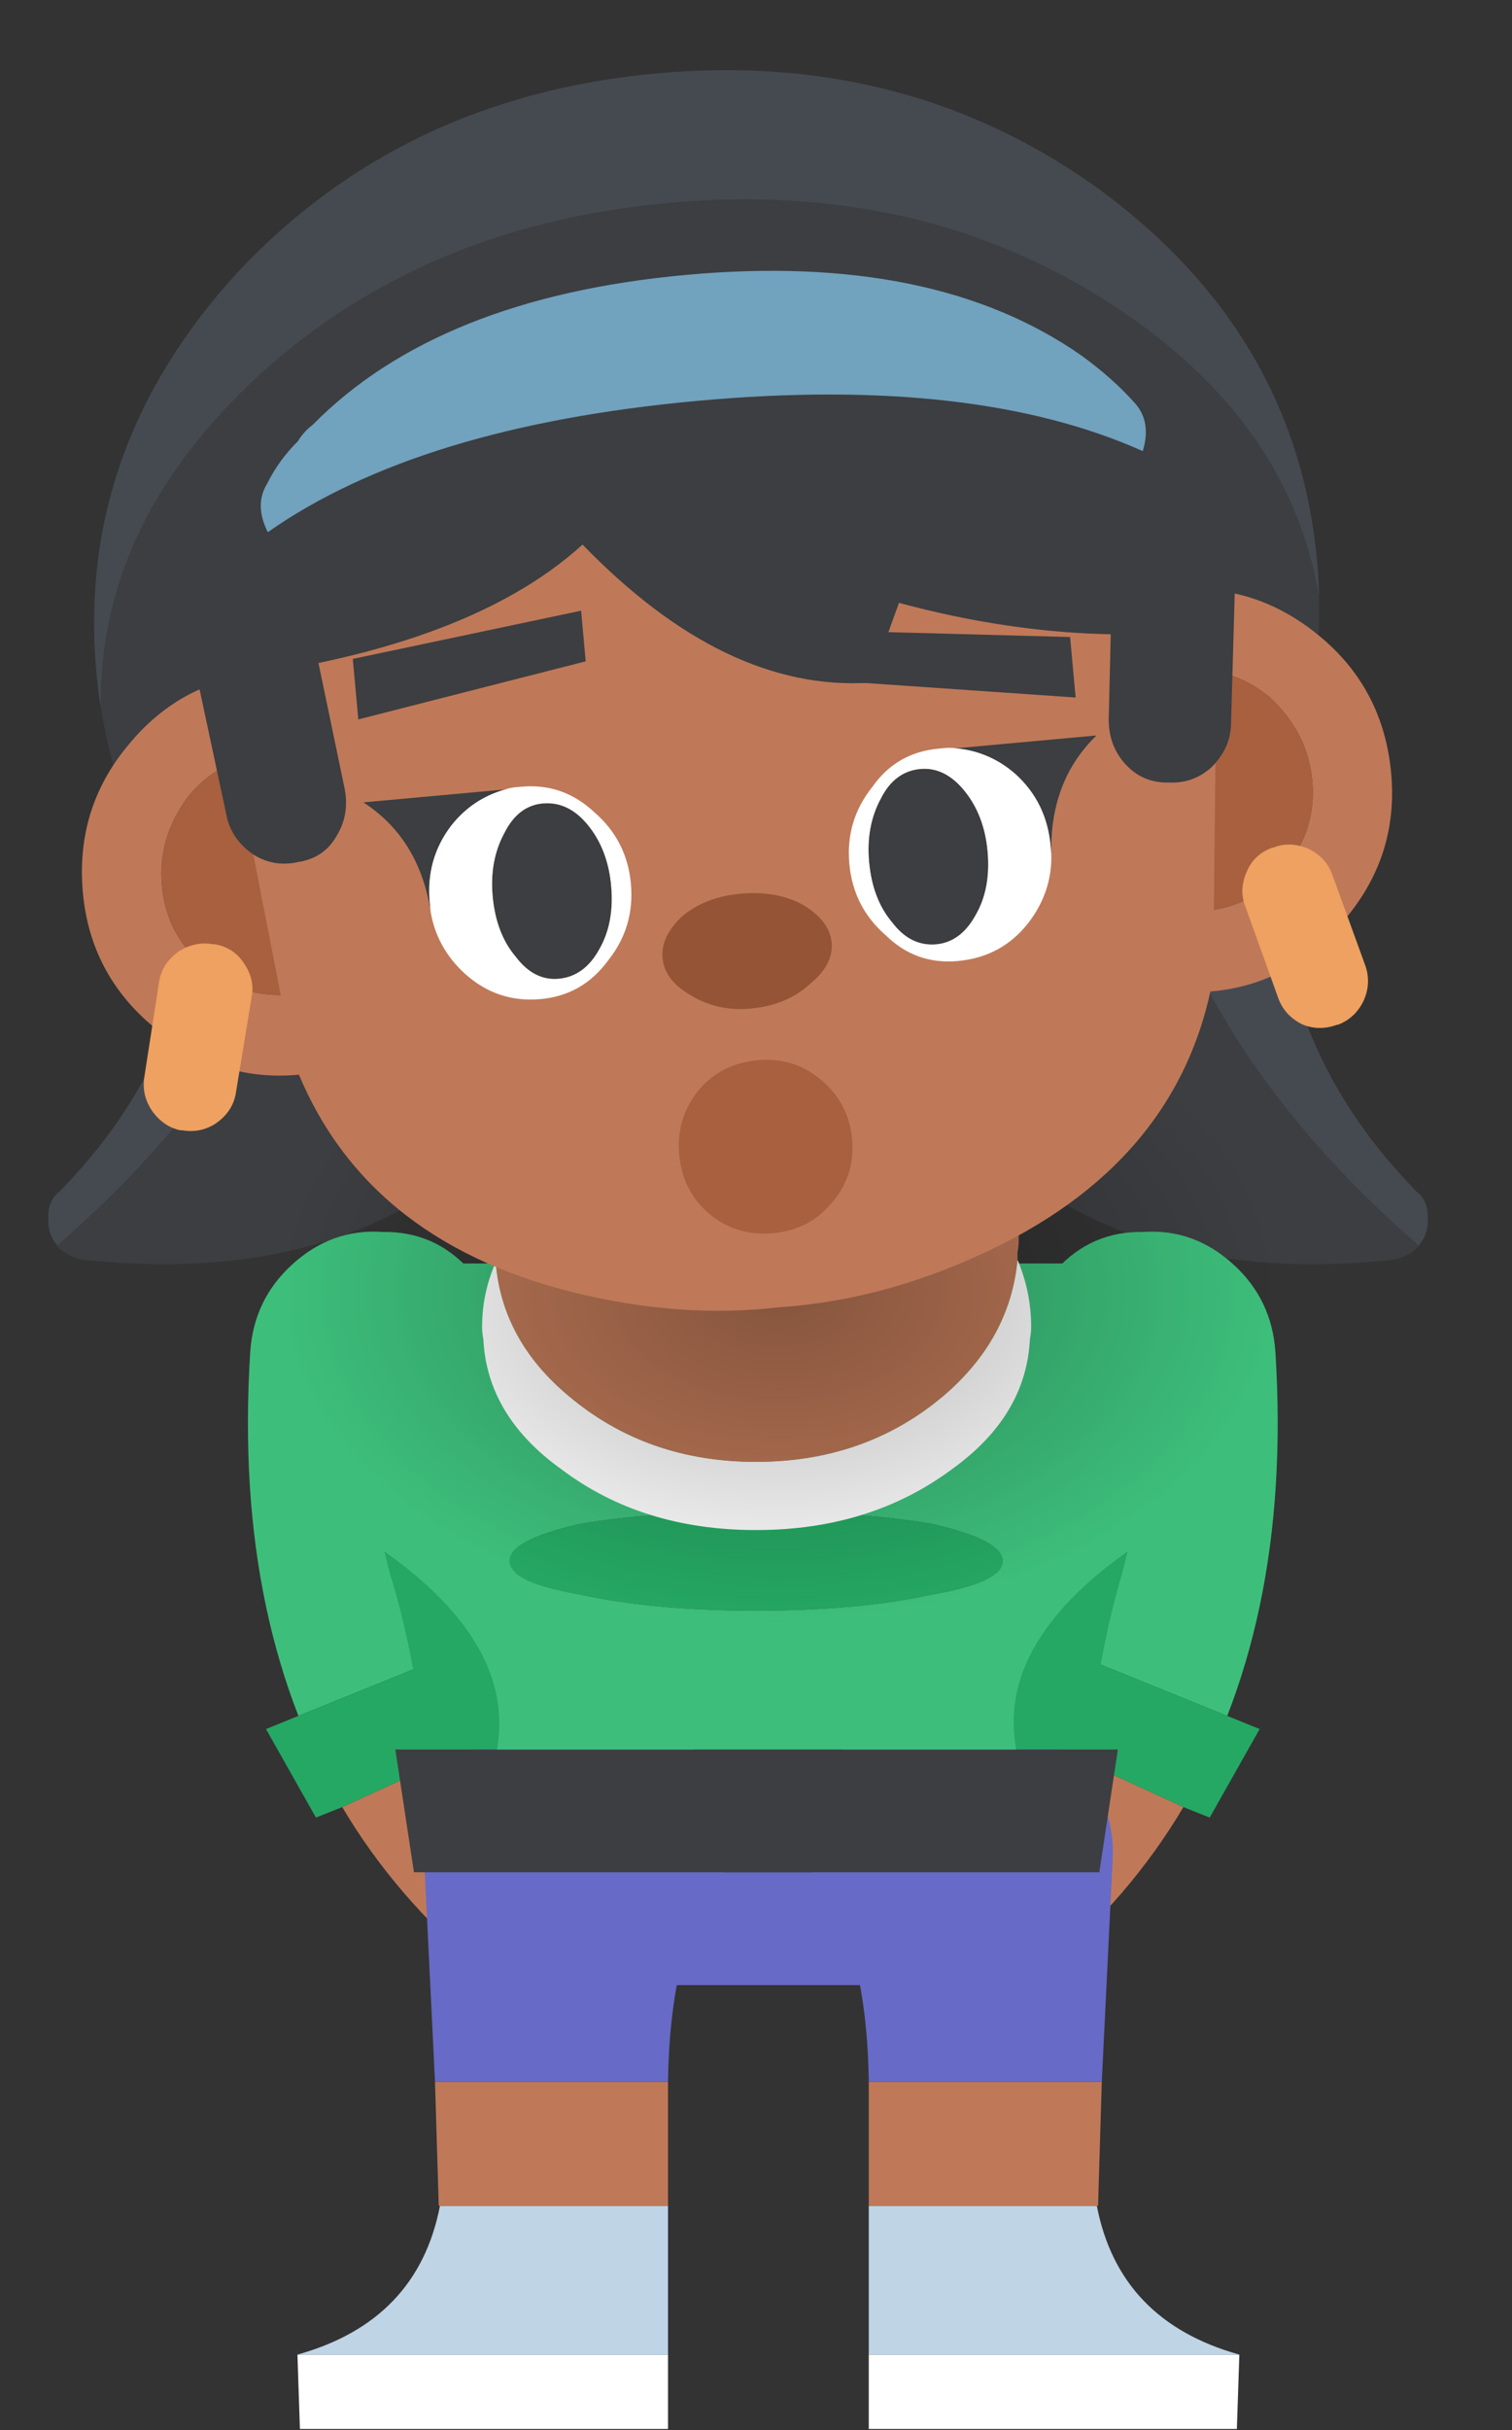 <svg width="61" height="98" viewBox="0 0 61 98" fill="none" xmlns="http://www.w3.org/2000/svg">
<rect x="0" y="0" width="61" height="98" fill="#333333" stroke="none"/>
<path d="M13.35 34.35L9.65 34.15C9.25 34.117 8.883 34.25 8.55 34.55C8.217 34.85 8.033 35.217 8 35.65C7.767 40.35 5.9 44.483 2.4 48.05C2.1 48.283 1.95 48.617 1.95 49.05C1.917 49.517 2.033 49.9 2.3 50.2V50.25C2.333 50.217 2.367 50.183 2.4 50.15C7.567 45.65 11.033 40.7 12.8 35.3C12.9 34.967 13.083 34.65 13.35 34.35Z" fill="#454A51"/>
<path d="M23.8 34.95L13.35 34.35C13.083 34.65 12.9 34.967 12.8 35.3C11.033 40.7 7.567 45.65 2.4 50.15C2.367 50.183 2.333 50.217 2.3 50.25C2.6 50.55 2.95 50.733 3.35 50.8C14.35 51.967 21.65 47.417 25.25 37.15C25.35 36.783 25.367 36.45 25.3 36.15C25.2 35.817 25.017 35.55 24.75 35.35C24.45 35.083 24.133 34.95 23.8 34.95Z" fill="#3C3E41"/>
<path d="M46.75 35.3C46.65 34.967 46.467 34.65 46.2 34.35L35.75 34.95C35.417 34.95 35.1 35.083 34.8 35.35C34.533 35.55 34.35 35.817 34.25 36.15C34.183 36.45 34.2 36.783 34.3 37.15C37.9 47.417 45.2 51.967 56.2 50.8C56.6 50.733 56.95 50.55 57.25 50.25C57.217 50.217 57.183 50.183 57.15 50.15C51.983 45.65 48.517 40.7 46.75 35.3Z" fill="#3C3E41"/>
<path d="M51.55 35.65C51.517 35.217 51.333 34.85 51 34.55C50.667 34.25 50.3 34.117 49.9 34.15L46.2 34.35C46.467 34.65 46.65 34.967 46.75 35.3C48.517 40.7 51.983 45.65 57.15 50.15C57.183 50.183 57.217 50.217 57.25 50.25V50.2C57.517 49.9 57.633 49.517 57.6 49.05C57.6 48.617 57.45 48.283 57.15 48.05C53.65 44.483 51.783 40.35 51.55 35.65Z" fill="#454A51"/>
<path d="M23.388 70.998C24.755 72.977 25.839 74.486 26.64 75.523C27.442 76.56 27.383 77.632 26.464 78.74C25.568 79.777 24.425 80.355 23.034 80.472C21.644 80.59 20.43 80.225 19.393 79.376C17.107 77.467 15.245 75.299 13.807 72.871L22.292 68.982C22.622 69.737 22.987 70.408 23.388 70.998Z" fill="#BF7958"/>
<path d="M20.525 61.699C20.713 63.066 20.937 64.327 21.196 65.482L12.039 69.194C11.497 67.803 11.061 66.33 10.731 64.775C10.072 61.664 9.86 58.246 10.095 54.522C10.19 53.108 10.755 51.929 11.793 50.987C12.853 50.02 14.067 49.584 15.434 49.679C16.825 49.655 17.991 50.162 18.934 51.199C19.853 52.212 20.254 53.415 20.136 54.805C19.994 57.304 20.124 59.602 20.525 61.699Z" fill="#3DBF7B"/>
<path d="M13.807 72.871L12.746 73.295L10.731 69.724L12.039 69.194L21.196 65.482L22.08 65.093L23.565 68.417L22.292 68.982L13.807 72.871Z" fill="#25A863"/>
<path d="M38.162 70.998C36.795 72.977 35.711 74.486 34.91 75.523C34.108 76.56 34.167 77.632 35.086 78.74C35.982 79.777 37.125 80.355 38.516 80.472C39.906 80.59 41.12 80.225 42.157 79.376C44.443 77.467 46.305 75.299 47.743 72.871L39.258 68.982C38.928 69.737 38.563 70.408 38.162 70.998Z" fill="#BF7958"/>
<path d="M41.025 61.699C40.837 63.066 40.613 64.327 40.354 65.482L49.511 69.194C50.053 67.803 50.489 66.33 50.819 64.775C51.478 61.664 51.69 58.246 51.455 54.522C51.36 53.108 50.795 51.929 49.758 50.987C48.697 50.02 47.483 49.584 46.116 49.679C44.725 49.655 43.559 50.162 42.616 51.199C41.697 52.212 41.296 53.415 41.414 54.805C41.556 57.304 41.426 59.602 41.025 61.699Z" fill="#3DBF7B"/>
<path d="M47.743 72.871L48.804 73.295L50.819 69.724L49.511 69.194L40.354 65.482L39.47 65.093L37.985 68.417L39.258 68.982L47.743 72.871Z" fill="#25A863"/>
<path d="M49.9 97.95L50 94.95H35.05V97.95H49.9Z" fill="white"/>
<path d="M50 94.95C46.767 94.05 44.85 92.05 44.25 88.95H35.05V94.95H50Z" fill="#BFD4E5"/>
<path d="M44.25 88.95H44.3L44.45 83.95H35.05V88.95H44.25Z" fill="#BF7958"/>
<path d="M44.9 74.75C44.9 73.15 44.267 71.783 43 70.65C41.767 69.517 40.25 68.95 38.45 68.95C36.683 68.95 35.167 69.517 33.9 70.65C32.633 71.783 32 73.15 32 74.75C33.967 76.35 34.983 79.417 35.05 83.95H44.45L44.9 74.75Z" fill="#676AC6"/>
<path d="M12.1 97.95L12 94.95H26.95V97.95H12.1Z" fill="white"/>
<path d="M12 94.95C15.233 94.05 17.15 92.05 17.75 88.95H26.95V94.95H12Z" fill="#BFD4E5"/>
<path d="M17.75 88.95H17.7L17.55 83.95H26.95V88.95H17.75Z" fill="#BF7958"/>
<path d="M17.1 74.75C17.1 73.15 17.733 71.783 19 70.65C20.233 69.517 21.75 68.95 23.55 68.95C25.317 68.95 26.833 69.517 28.1 70.65C29.367 71.783 30 73.15 30 74.75C28.033 76.35 27.017 79.417 26.95 83.95H17.55L17.1 74.75Z" fill="#676AC6"/>
<path d="M17.25 75.5C17.217 76.933 17.417 78.45 17.85 80.05H43.15C43.583 78.45 43.783 76.933 43.75 75.5H17.25Z" fill="#676AC6"/>
<path d="M17.1 70.55H20.05C20.55 67.717 19.033 65.05 15.5 62.55L15.7 63.35C16.4 65.583 16.867 67.983 17.1 70.55ZM45.3 63.35L45.5 62.55C41.967 65.05 40.467 67.717 41 70.55H43.95C44.183 67.983 44.633 65.583 45.3 63.35ZM40.45 62.95C40.45 62.383 39.5 61.883 37.6 61.45C35.633 61.117 33.267 60.95 30.5 60.95C27.733 60.95 25.367 61.117 23.4 61.45C21.5 61.883 20.55 62.383 20.55 62.95C20.55 63.517 21.5 63.967 23.4 64.3C25.367 64.733 27.733 64.95 30.5 64.95C33.267 64.95 35.633 64.733 37.6 64.3C39.5 63.967 40.45 63.517 40.45 62.95Z" fill="#25A863"/>
<path d="M45.1 70.55H43.95H41H20.05H17.1H15.95L16.7 75.5H17.25H43.75H44.35L45.1 70.55Z" fill="#3C3E41"/>
<path d="M48.75 56.2C49.417 52.833 48.717 51.083 46.65 50.95C46.483 50.95 46.317 50.95 46.15 50.95H14.85C12.417 50.817 11.55 52.567 12.25 56.2C13.717 58.3 14.867 60.683 15.7 63.35L15.5 62.55C19.033 65.05 20.55 67.717 20.05 70.55H41C40.467 67.717 41.967 65.05 45.5 62.55L45.3 63.35C46.133 60.683 47.283 58.3 48.75 56.2ZM37.6 61.45C39.5 61.883 40.45 62.383 40.45 62.95C40.45 63.517 39.5 63.967 37.6 64.3C35.633 64.733 33.267 64.95 30.5 64.95C27.733 64.95 25.367 64.733 23.4 64.3C21.5 63.967 20.55 63.517 20.55 62.95C20.55 62.383 21.5 61.883 23.4 61.45C25.367 61.117 27.733 60.95 30.5 60.95C33.267 60.95 35.633 61.117 37.6 61.45Z" fill="#3DBF7B"/>
<path d="M41.05 50.8C40.85 52.933 39.85 54.767 38.05 56.3C35.95 58.067 33.433 58.95 30.5 58.95C27.567 58.95 25.05 58.067 22.95 56.3C21.15 54.8 20.167 53 20 50.9C19.633 51.733 19.45 52.6 19.45 53.5C19.45 53.667 19.467 53.833 19.5 54C19.6 56.067 20.65 57.817 22.65 59.25C24.817 60.883 27.433 61.7 30.5 61.7C33.567 61.7 36.2 60.883 38.4 59.25C40.4 57.817 41.45 56.067 41.55 54C41.583 53.833 41.6 53.667 41.6 53.5C41.6 52.567 41.417 51.667 41.05 50.8Z" fill="white"/>
<path d="M41.1 50C41.1 47.533 40.083 45.4 38.05 43.6C35.95 41.9 33.433 41.05 30.5 41.05C27.567 41.05 25.05 41.9 22.95 43.6C20.917 45.4 19.9 47.533 19.9 50C19.9 50.167 19.917 50.333 19.95 50.5C19.95 50.633 19.967 50.767 20 50.9C20.167 53 21.15 54.8 22.95 56.3C25.05 58.067 27.567 58.95 30.5 58.95C33.433 58.95 35.95 58.067 38.05 56.3C39.85 54.767 40.85 52.933 41.05 50.8C41.05 50.7 41.05 50.6 41.05 50.5C41.083 50.333 41.1 50.167 41.1 50Z" fill="#BF7958"/>
<path d="M45.645 42.55C41.726 39.95 36.977 38.65 31.4 38.65C25.823 38.65 21.024 39.95 17.005 42.55C13.085 45.217 11.126 48.4 11.126 52.1C11.126 55.8 13.085 58.95 17.005 61.55C21.024 64.217 25.823 65.55 31.4 65.55C36.977 65.55 41.726 64.217 45.645 61.55C49.664 58.95 51.674 55.8 51.674 52.1C51.674 48.4 49.664 45.217 45.645 42.55Z" fill="url(#paint0_radial_6_4318)"/>
<path d="M53.217 24.069C52.415 19.322 49.648 15.407 44.915 12.325C39.754 8.946 33.77 7.567 26.965 8.188C20.16 8.809 14.525 11.248 10.06 15.504C5.996 19.39 4 23.739 4.071 28.552C4.929 33.93 7.728 38.377 12.467 41.895C17.674 45.771 23.68 47.399 30.486 46.778C37.291 46.157 42.903 43.47 47.323 38.715C51.38 34.395 53.345 29.513 53.217 24.069Z" fill="#3C3E41"/>
<path d="M53.135 22.62C52.583 16.579 49.704 11.62 44.497 7.744C39.296 3.934 33.293 2.339 26.488 2.96C19.683 3.581 14.068 6.235 9.642 10.923C5.256 15.675 3.338 21.072 3.889 27.113C3.934 27.611 3.995 28.091 4.071 28.552C4 23.739 5.996 19.39 10.06 15.504C14.525 11.248 20.16 8.809 26.965 8.188C33.77 7.567 39.754 8.946 44.915 12.325C49.648 15.407 52.415 19.322 53.217 24.069C53.207 23.601 53.18 23.118 53.135 22.62Z" fill="#454A51"/>
<path d="M3.344 35.999C3.544 38.19 4.495 39.995 6.198 41.412C7.906 42.897 9.856 43.539 12.047 43.339C14.205 43.142 16.006 42.158 17.451 40.386C18.869 38.683 19.478 36.737 19.278 34.546C19.072 32.288 18.118 30.451 16.415 29.033C14.677 27.585 12.728 26.959 10.571 27.156C8.38 27.356 6.577 28.324 5.162 30.06C3.744 31.762 3.138 33.742 3.344 35.999ZM6.531 35.709C6.413 34.414 6.772 33.21 7.607 32.096C8.452 31.082 9.538 30.514 10.866 30.393C12.227 30.269 13.398 30.63 14.379 31.478C15.402 32.422 15.973 33.542 16.091 34.836C16.212 36.164 15.851 37.335 15.006 38.35C14.197 39.394 13.113 39.978 11.752 40.102C10.424 40.224 9.251 39.845 8.234 38.967C7.22 38.123 6.652 37.036 6.531 35.709ZM47.418 23.795C45.227 23.995 43.424 24.962 42.009 26.698C40.591 28.401 39.985 30.381 40.191 32.638C40.391 34.829 41.342 36.633 43.045 38.051C44.753 39.535 46.703 40.177 48.894 39.977C51.052 39.781 52.853 38.796 54.298 37.024C55.716 35.322 56.325 33.375 56.125 31.184C55.919 28.927 54.965 27.089 53.262 25.672C51.523 24.224 49.575 23.598 47.418 23.795ZM48.599 36.741C47.271 36.862 46.098 36.484 45.081 35.606C44.067 34.761 43.499 33.675 43.378 32.347C43.26 31.052 43.618 29.848 44.454 28.734C45.299 27.72 46.385 27.152 47.713 27.031C49.041 26.91 50.212 27.272 51.226 28.117C52.249 29.061 52.82 30.18 52.938 31.475C53.059 32.803 52.697 33.974 51.853 34.988C51.011 36.035 49.926 36.62 48.599 36.741Z" fill="#BF7958"/>
<path d="M7.607 32.096C6.772 33.21 6.413 34.414 6.531 35.709C6.652 37.036 7.22 38.123 8.234 38.967C9.251 39.845 10.424 40.224 11.752 40.102C13.113 39.978 14.197 39.394 15.006 38.349C15.851 37.335 16.212 36.164 16.091 34.836C15.973 33.542 15.402 32.422 14.379 31.478C13.398 30.63 12.227 30.269 10.866 30.393C9.538 30.514 8.452 31.082 7.607 32.096ZM45.081 35.606C46.098 36.484 47.271 36.862 48.599 36.741C49.926 36.62 51.011 36.035 51.853 34.988C52.697 33.974 53.059 32.803 52.938 31.475C52.82 30.18 52.249 29.061 51.226 28.117C50.212 27.272 49.041 26.91 47.713 27.031C46.385 27.152 45.299 27.72 44.454 28.734C43.618 29.848 43.26 31.052 43.378 32.347C43.499 33.675 44.067 34.761 45.081 35.606Z" fill="#A8603F"/>
<path d="M48.944 39.421L49.185 16.755L7.508 20.557L11.848 42.805C13.657 47.594 17.421 50.698 23.14 52.117C26.017 52.826 28.779 53.026 31.429 52.717C34.124 52.538 36.805 51.842 39.472 50.627C44.874 48.193 48.031 44.458 48.944 39.421Z" fill="#BF7958"/>
<path d="M32.652 39.702C33.306 39.174 33.606 38.611 33.552 38.013C33.498 37.416 33.099 36.9 32.356 36.465C31.653 36.094 30.82 35.953 29.858 36.041C28.961 36.123 28.201 36.409 27.576 36.901C26.958 37.46 26.676 38.038 26.73 38.636C26.785 39.233 27.165 39.734 27.872 40.138C28.581 40.575 29.384 40.753 30.28 40.672C31.243 40.584 32.033 40.261 32.652 39.702Z" fill="#955435"/>
<path d="M17.368 36.728C17.356 36.595 17.346 36.479 17.337 36.38C17.23 35.218 17.521 34.187 18.209 33.288C18.779 32.566 19.505 32.081 20.386 31.834L14.66 32.356C16.154 33.324 17.057 34.782 17.368 36.728ZM24.186 38.265C24.59 37.559 24.747 36.708 24.656 35.712C24.568 34.749 24.26 33.941 23.732 33.286C23.204 32.631 22.591 32.336 21.894 32.399C21.23 32.46 20.714 32.858 20.346 33.595C19.945 34.334 19.788 35.185 19.876 36.148C19.967 37.144 20.275 37.953 20.8 38.574C21.295 39.232 21.875 39.53 22.539 39.47C23.236 39.406 23.785 39.005 24.186 38.265ZM42.383 34.095C42.392 34.194 42.402 34.31 42.414 34.443C42.368 32.473 42.976 30.878 44.237 29.658L38.561 30.176C39.472 30.26 40.273 30.605 40.965 31.212C41.804 31.972 42.276 32.933 42.383 34.095ZM35.063 34.763C35.154 35.758 35.462 36.567 35.987 37.189C36.482 37.846 37.078 38.143 37.776 38.08C38.439 38.019 38.972 37.619 39.373 36.88C39.777 36.173 39.934 35.322 39.843 34.326C39.755 33.364 39.447 32.555 38.919 31.9C38.391 31.246 37.794 30.949 37.13 31.009C36.433 31.073 35.901 31.473 35.533 32.209C35.132 32.949 34.975 33.8 35.063 34.763Z" fill="#3C3E41"/>
<path d="M20.78 31.748C20.647 31.76 20.516 31.788 20.386 31.834C19.505 32.081 18.779 32.566 18.209 33.288C17.521 34.187 17.23 35.218 17.337 36.38C17.346 36.479 17.356 36.595 17.368 36.728C17.526 37.718 17.988 38.563 18.754 39.263C19.63 40.053 20.648 40.395 21.81 40.289C22.939 40.186 23.846 39.669 24.53 38.736C25.251 37.833 25.559 36.801 25.453 35.639C25.347 34.477 24.858 33.518 23.985 32.761C23.143 31.967 22.158 31.622 21.029 31.725C20.929 31.734 20.846 31.742 20.78 31.748ZM24.656 35.712C24.747 36.708 24.59 37.559 24.186 38.265C23.785 39.005 23.236 39.406 22.539 39.47C21.875 39.53 21.295 39.232 20.8 38.574C20.275 37.953 19.967 37.144 19.876 36.148C19.788 35.185 19.945 34.334 20.346 33.595C20.714 32.858 21.23 32.46 21.894 32.399C22.591 32.336 23.204 32.631 23.732 33.286C24.26 33.941 24.568 34.749 24.656 35.712ZM38.561 30.176C38.425 30.155 38.291 30.15 38.158 30.162C38.058 30.171 37.959 30.18 37.859 30.19C36.73 30.293 35.84 30.809 35.189 31.739C34.468 32.641 34.16 33.673 34.266 34.835C34.372 35.997 34.861 36.957 35.734 37.714C36.543 38.51 37.512 38.857 38.64 38.754C39.835 38.645 40.792 38.123 41.51 37.187C42.137 36.36 42.439 35.445 42.414 34.443C42.402 34.31 42.392 34.194 42.383 34.095C42.276 32.933 41.804 31.972 40.965 31.212C40.273 30.605 39.472 30.26 38.561 30.176ZM35.987 37.189C35.462 36.567 35.154 35.758 35.063 34.763C34.975 33.8 35.132 32.949 35.533 32.209C35.901 31.473 36.433 31.073 37.13 31.009C37.794 30.949 38.391 31.246 38.919 31.9C39.447 32.555 39.755 33.364 39.843 34.326C39.934 35.322 39.777 36.173 39.373 36.88C38.972 37.619 38.439 38.019 37.776 38.08C37.078 38.143 36.482 37.846 35.987 37.189Z" fill="white"/>
<path d="M30.57 42.754C29.575 42.845 28.775 43.252 28.172 43.977C27.571 44.734 27.315 45.595 27.403 46.557C27.494 47.553 27.901 48.353 28.626 48.956C29.35 49.559 30.21 49.816 31.206 49.725C32.169 49.637 32.952 49.231 33.555 48.506C34.192 47.779 34.465 46.917 34.374 45.921C34.286 44.959 33.862 44.16 33.101 43.527C32.377 42.924 31.533 42.666 30.57 42.754Z" fill="#A8603F"/>
<path d="M49.614 25.301L49.846 16.845L49.299 16.895L49.221 16.049L6.698 19.928L8.04 27.488C15.165 26.704 20.319 24.861 23.502 21.96C27.345 25.927 31.213 27.783 35.106 27.529L36.268 24.31C40.901 25.561 45.349 25.891 49.614 25.301Z" fill="#3C3E41"/>
<path d="M45.831 16.308C45.233 15.626 44.504 14.973 43.644 14.348C39.674 11.564 34.354 10.476 27.681 11.085C21.009 11.694 15.988 13.708 12.618 17.129C12.368 17.319 12.17 17.538 12.025 17.785C11.503 18.302 11.087 18.875 10.776 19.506C10.427 20.073 10.436 20.725 10.804 21.461C14.862 18.614 20.642 16.849 28.145 16.164C35.58 15.486 41.567 16.161 46.103 18.191C46.335 17.433 46.244 16.806 45.831 16.308Z" fill="#71A2BE"/>
<path d="M13.579 33.71C13.928 33.143 14.038 32.513 13.908 31.822L12.748 26.255L7.818 26.704L9.133 32.86C9.26 33.518 9.627 34.054 10.233 34.467C10.801 34.817 11.412 34.912 12.067 34.752L12.117 34.747C12.774 34.62 13.262 34.275 13.579 33.71Z" fill="#3C3E41"/>
<path d="M44.73 29.01C44.727 29.714 44.95 30.313 45.396 30.807C45.843 31.302 46.401 31.552 47.072 31.558L47.121 31.554C47.794 31.593 48.378 31.389 48.873 30.942C49.395 30.426 49.659 29.833 49.665 29.163L49.844 22.87L44.864 23.325L44.73 29.01Z" fill="#3C3E41"/>
<path d="M14.233 26.571L14.455 29.011L23.63 26.668L23.444 24.626L14.233 26.571ZM43.395 28.128L43.172 25.688L33.811 25.438L33.997 27.479L43.395 28.128Z" fill="#3C3E41"/>
<path d="M50.309 35.129C50.086 35.618 50.062 36.089 50.237 36.541L51.583 40.285C51.758 40.737 52.074 41.077 52.529 41.303C52.982 41.496 53.451 41.503 53.937 41.325L53.987 41.32C54.44 41.145 54.779 40.83 55.005 40.374C55.228 39.885 55.251 39.398 55.073 38.912L53.731 35.218C53.556 34.766 53.224 34.428 52.735 34.205C52.249 34.015 51.797 34.006 51.377 34.178L51.328 34.182C50.842 34.361 50.502 34.676 50.309 35.129Z" fill="#EEA160"/>
<path d="M9.827 38.822C9.556 38.412 9.165 38.163 8.655 38.075L8.605 38.08C8.128 37.99 7.668 38.082 7.224 38.356C6.784 38.664 6.518 39.057 6.428 39.534L5.827 43.404C5.74 43.914 5.85 44.39 6.158 44.83C6.463 45.237 6.837 45.488 7.281 45.581L7.331 45.577C7.841 45.664 8.301 45.572 8.711 45.3C9.152 44.992 9.417 44.6 9.508 44.123L10.154 40.198C10.244 39.721 10.135 39.263 9.827 38.822Z" fill="#EEA160"/>
<defs>
<radialGradient id="paint0_radial_6_4318" cx="0" cy="0" r="1" gradientUnits="userSpaceOnUse" gradientTransform="translate(31.4 52.1) scale(20.482 13.588)">
<stop stop-opacity="0.302"/>
<stop offset="1" stop-opacity="0"/>
</radialGradient>
</defs>
</svg>
